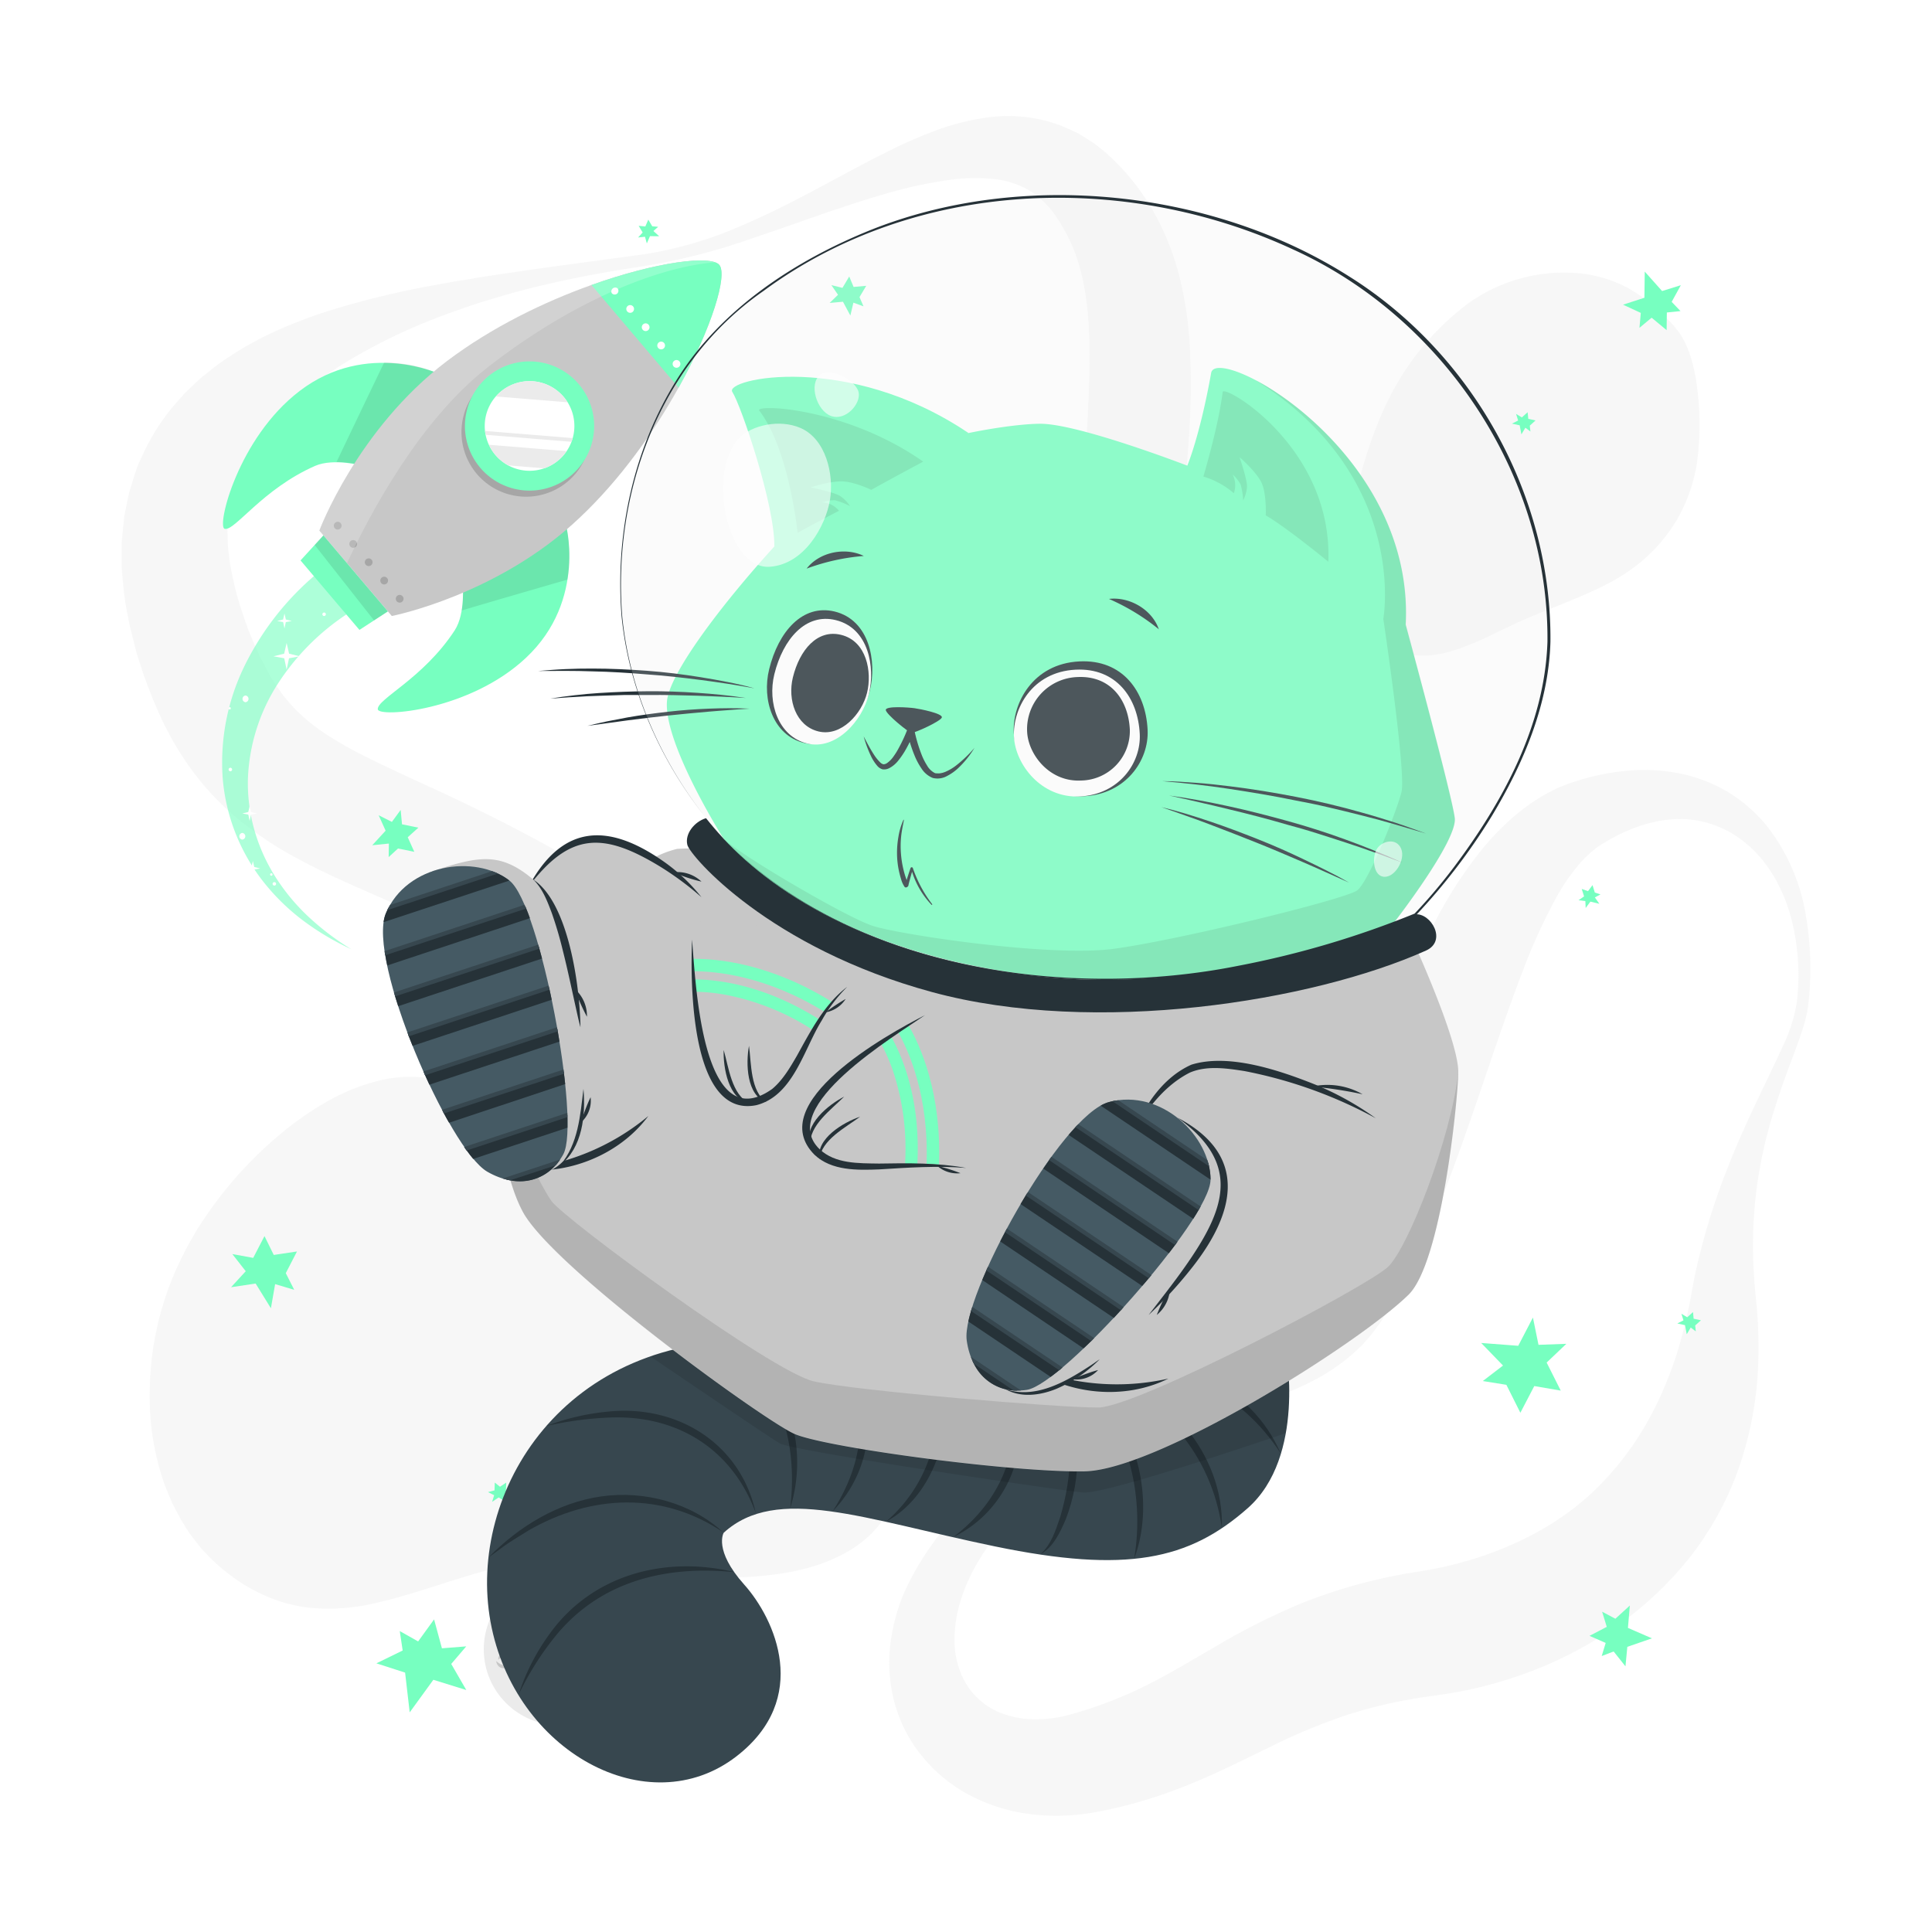 <svg class="animated" id="freepik_stories-cat-astronaut" xmlns="http://www.w3.org/2000/svg" viewBox="0 0 500 500" version="1.1" xmlns:xlink="http://www.w3.org/1999/xlink" xmlns:svgjs="http://svgjs.com/svgjs"><style>svg#freepik_stories-cat-astronaut:not(.animated) .animable {opacity: 0;}svg#freepik_stories-cat-astronaut.animated #freepik--background-complete--inject-19 {animation: 1s 1 forwards cubic-bezier(.36,-0.01,.5,1.38) fadeIn;animation-delay: 0s;}svg#freepik_stories-cat-astronaut.animated #freepik--Stars--inject-19 {animation: 1s 1 forwards cubic-bezier(.36,-0.01,.5,1.38) slideLeft;animation-delay: 0s;}svg#freepik_stories-cat-astronaut.animated #freepik--Rocket--inject-19 {animation: 1s 1 forwards cubic-bezier(.36,-0.01,.5,1.38) slideDown,1.5s Infinite  linear spin;animation-delay: 0s,1s;}svg#freepik_stories-cat-astronaut.animated #freepik--Cat--inject-19 {animation: 2.3s 1 forwards cubic-bezier(.36,-0.01,.5,1.38) slideUp;animation-delay: 0s;}            @keyframes fadeIn {                0% {                    opacity: 0;                }                100% {                    opacity: 1;                }            }                    @keyframes slideLeft {                0% {                    opacity: 0;                    transform: translateX(-30px);                }                100% {                    opacity: 1;                    transform: translateX(0);                }            }                    @keyframes slideDown {                0% {                    opacity: 0;                    transform: translateY(-30px);                }                100% {                    opacity: 1;                    transform: translateY(0);                }            }                 @keyframes spin {             from {                 transform: rotate(0);               }               to {                 transform: rotate(360deg);               }         }                 @keyframes slideUp {                0% {                    opacity: 0;                    transform: translateY(30px);                }                100% {                    opacity: 1;                    transform: inherit;                }            }        </style><g id="freepik--background-complete--inject-19" class="animable" style="transform-origin: 250.016px 249.976px;"><g id="el4k2i3zf46p3"><g style="opacity: 0.4; transform-origin: 250.016px 249.976px;" class="animable"><path d="M465,259.53a58.69,58.69,0,0,0-1.64-22.65c-2.07-7.23-5.91-14-11.37-18.5a30.17,30.17,0,0,0-4.27-3A26.54,26.54,0,0,0,433.32,212c-6.57.36-12.9,2.84-18.65,6.42-.35.22-.75.46-1.05.67l-.83.62c-.54.45-1.08.87-1.6,1.36a28.7,28.7,0,0,0-3,3.18,51.87,51.87,0,0,0-5.34,7.87,145.7,145.7,0,0,0-8.72,19.08c-5.23,13.58-9.83,28.06-15,42.71q-1.92,5.5-4,11c-1.37,3.7-2.85,7.4-4.39,11.12a163.29,163.29,0,0,1-11.06,22.44c-1.16,1.89-2.4,3.79-3.84,5.69-.72,1-1.51,1.92-2.34,2.86s-1.7,1.79-2.59,2.62a50,50,0,0,1-11.5,7.9c-7.92,4.06-15.82,6.24-23.44,8.5s-15.08,4.27-22.23,6.94a100.34,100.34,0,0,0-20.18,10,65.45,65.45,0,0,0-16.09,14.78C253,403.56,249.53,410,248,416.47a32.69,32.69,0,0,0-.93,9.45,21.93,21.93,0,0,0,2.08,8.21,18.34,18.34,0,0,0,11.1,9.62,24.81,24.81,0,0,0,7.62,1.21,34.09,34.09,0,0,0,8.21-1c.69-.17,1.39-.37,2.08-.58l2.48-.74q2.47-.78,4.88-1.66c3.22-1.2,6.38-2.52,9.51-4,6.27-3,12.53-6.79,19.48-10.82a175.7,175.7,0,0,1,22.76-11.41,137.13,137.13,0,0,1,25.27-7.25c1.07-.23,2.13-.37,3.2-.55l2.86-.46c1.58-.27,3.18-.58,4.79-.93,3.2-.71,6.39-1.58,9.5-2.6,12.49-4.11,23.74-10.62,32.3-19.81a76.88,76.88,0,0,0,11.34-15.52,79.75,79.75,0,0,0,4.41-9.1,98.93,98.93,0,0,0,3.54-9.9c1-3.42,1.91-6.94,2.64-10.55.35-1.69.72-3.91,1.1-5.91s.84-4.07,1.32-6.08a177,177,0,0,1,7.38-23.37c2.91-7.53,6.3-14.75,9.7-21.84,1.7-3.55,3.4-7.07,5-10.6A42,42,0,0,0,465,259.53Zm3,.32a31.4,31.4,0,0,1-1.34,6c-.58,1.93-1.27,3.79-1.94,5.64-1.36,3.71-2.77,7.34-4,11s-2.41,7.38-3.38,11.1-1.71,7.5-2.33,11.26a114.77,114.77,0,0,0-1.22,22.62c.07,1.87.21,3.74.35,5.59s.38,3.58.55,5.79a117.2,117.2,0,0,1,.38,12.75,92.87,92.87,0,0,1-4.32,26.08A81,81,0,0,1,438,402.16a89.87,89.87,0,0,1-20.26,19.12A102.07,102.07,0,0,1,393.3,433.6a109.21,109.21,0,0,1-13,3.66c-2.22.49-4.45.89-6.73,1.22l-5.51.81A122.71,122.71,0,0,0,348.08,444a157,157,0,0,0-19.7,8.26c-6.83,3.3-14.25,7.1-22.34,10.25a123.93,123.93,0,0,1-12.42,4.16c-2.12.58-4.24,1.09-6.37,1.57l-3.21.65c-1.21.22-2.43.42-3.66.57a53.27,53.27,0,0,1-15.12-.16,45.32,45.32,0,0,1-14.85-5,39.74,39.74,0,0,1-12.19-10.31,37.07,37.07,0,0,1-6.92-14.13,39.88,39.88,0,0,1-.8-14.89,48.05,48.05,0,0,1,3.78-13.41A74.59,74.59,0,0,1,249,390.48a93.18,93.18,0,0,1,9.3-8.39,106.82,106.82,0,0,1,10.21-7c14.07-8.5,29.49-13.37,43.64-19.52,7.05-3,13.84-6.48,19.17-10.73a33.42,33.42,0,0,0,6.55-6.93c.41-.61.8-1.24,1.16-1.87s.67-1.25,1-1.94c.67-1.38,1.3-2.9,1.9-4.5,1.21-3.19,2.26-6.67,3.24-10.22s1.92-7.19,2.88-10.88l2.82-11.16c.95-3.75,1.92-7.53,3-11.31,4.18-15.12,9-30.47,16.5-45.45a110.34,110.34,0,0,1,14-21.78c1.49-1.71,3-3.39,4.72-5a52.89,52.89,0,0,1,5.39-4.64,46.53,46.53,0,0,1,6.22-4,33.61,33.61,0,0,1,3.42-1.64l1.78-.7c.58-.21,1.08-.36,1.62-.54a62.41,62.41,0,0,1,13.22-2.78,47.8,47.8,0,0,1,13.66.61,39.3,39.3,0,0,1,12.7,4.82,36.37,36.37,0,0,1,5.39,3.91,38.63,38.63,0,0,1,4.57,4.66A50.66,50.66,0,0,1,467.2,236,81.6,81.6,0,0,1,468,259.85Z" style="fill: rgb(235, 235, 235); transform-origin: 349.331px 334.594px;" id="elyc9if204899" class="animable"></path><path d="M166.66,65.81a101.46,101.46,0,0,0,25.67-7.6c8.26-3.52,16.21-7.77,24.22-12.09,4-2.13,8-4.34,12.22-6.41a123.29,123.29,0,0,1,13-5.79,61.91,61.91,0,0,1,14.87-3.65,38.72,38.72,0,0,1,17.28,2c1.46.52,2.87,1.22,4.31,1.87s2.72,1.57,4.06,2.41,2.5,1.85,3.71,2.83,2.24,2.08,3.34,3.14a60.21,60.21,0,0,1,10.2,14.11,69.76,69.76,0,0,1,5.94,16,98.18,98.18,0,0,1,2.38,15.9,203.82,203.82,0,0,1-.54,29.44l-1.11,13.66c-.18,2.23-.3,4.43-.45,6.62l-.19,3.26-.13,3.22a123.37,123.37,0,0,0,.19,12.51,68.87,68.87,0,0,0,1.71,11.73,71.64,71.64,0,0,0,4.14,11.75c1.76,4,3.78,8,5.95,12.06,4.36,8.09,9.31,16.17,14.13,24.51l3.58,6.32c1.16,2.15,2.3,4.3,3.4,6.52a96.35,96.35,0,0,1,5.8,13.85A49.19,49.19,0,0,1,347,259.33a35.27,35.27,0,0,1-3.62,15.38,40.18,40.18,0,0,1-4.08,6.52l-2.39,2.91c-.82.92-1.67,1.75-2.5,2.63a78.78,78.78,0,0,1-11.13,9.29A75.23,75.23,0,0,1,310.4,303c-1.14.44-2.25,1-3.41,1.35l-3.48,1.18c-2.35.67-4.71,1.34-7.12,1.83A99.19,99.19,0,0,1,267.06,309a125.82,125.82,0,0,1-14.59-2.05c-4.84-.9-9.59-2.16-14.31-3.53-2.33-.74-4.7-1.42-7-2.25l-3.48-1.21-3.43-1.3q-6.87-2.67-13.49-5.83c-2.21-1.06-4.39-2.16-6.58-3.25s-4.32-2.3-6.45-3.49-4.26-2.39-6.34-3.66-4.18-2.52-6.22-3.85l-11.75-7.61c-1.91-1.23-3.85-2.4-5.77-3.61l-2.89-1.79-2.91-1.73A439.22,439.22,0,0,0,114,239.07c-8.26-3.67-16.6-7.18-25.42-11.17-4.4-2-8.92-4.19-13.59-6.8a91.12,91.12,0,0,1-14-9.65A71.11,71.11,0,0,1,48.72,198a81.82,81.82,0,0,1-8.36-15.2c-1.16-2.55-2-5.07-3-7.61-.45-1.26-.82-2.51-1.23-3.76S35.34,169,35,167.61l-1-4-.51-2-.39-2.06a72.78,72.78,0,0,1-1.23-8.32c-.13-1.41-.27-2.82-.36-4.23l0-4.33,0-2.16c0-.72.12-1.45.18-2.18l.43-4.34c.22-1.44.56-2.89.84-4.32l.46-2.14c.18-.71.42-1.41.63-2.11.44-1.4.87-2.79,1.34-4.17s1.15-2.67,1.75-4a55.42,55.42,0,0,1,9.36-14l1.36-1.53c.48-.48,1-.93,1.45-1.4,1-.92,1.94-1.86,2.94-2.73,2.07-1.61,4.07-3.33,6.23-4.7a88.55,88.55,0,0,1,13.11-7.31,127.28,127.28,0,0,1,13.52-5.14,224.45,224.45,0,0,1,27.27-6.63c2.28-.4,4.54-.87,6.82-1.2s4.52-.81,6.8-1.13,4.54-.69,6.8-1l6.79-1Zm.5,3c-9,1.3-17.89,2.93-26.68,5l-3.29.79-3.27.87c-2.18.56-4.34,1.22-6.49,1.87-4.32,1.26-8.56,2.74-12.75,4.3A146.65,146.65,0,0,0,90.78,93a108.41,108.41,0,0,0-10.62,7.18,75.94,75.94,0,0,0-9,8.29c-1.42,1.41-2.54,3-3.78,4.48l-1.61,2.34c-.26.38-.54.76-.79,1.15l-.68,1.21a38.5,38.5,0,0,0-4.1,9.76c-.19.84-.38,1.67-.61,2.48l-.38,2.54c-.06.42-.15.83-.18,1.26l-.06,1.3c0,.86-.11,1.7-.11,2.57l.09,2.63c0,.44,0,.86.05,1.31l.16,1.35.29,2.67.54,2.73A78,78,0,0,0,63,159.38c.27.92.66,1.9,1,2.87s.74,1.95,1.14,2.89c.82,1.83,1.58,3.73,2.47,5.42a54.58,54.58,0,0,0,5.63,9.31A42.14,42.14,0,0,0,80.24,187c5.22,4.24,12.4,8,20.49,11.77,4,1.91,8.19,3.82,12.46,5.79s8.53,4,12.82,6.15A409.24,409.24,0,0,1,175.91,240l3,2,3,2.08c2,1.4,3.94,2.76,5.88,4.19l11.31,8.35c3.61,2.64,7.26,5.2,10.93,7.73l5.57,3.68c1.87,1.19,3.73,2.39,5.62,3.56,3.79,2.27,7.58,4.57,11.47,6.63l2.9,1.58,2.93,1.49c1.95,1,3.94,1.91,5.92,2.86a133.9,133.9,0,0,0,24.48,8.6,90.51,90.51,0,0,0,12.61,2.05,66.52,66.52,0,0,0,12.62,0,56.85,56.85,0,0,0,23.75-7.39,57.63,57.63,0,0,0,10.08-7.57c.75-.74,1.56-1.46,2.27-2.21l2-2.29a31.11,31.11,0,0,0,3.22-5A23.74,23.74,0,0,0,338.09,259a35.3,35.3,0,0,0-2.58-12.13,76.55,76.55,0,0,0-6-11.79c-2.38-3.82-5-7.57-7.8-11.26-5.56-7.39-11.64-14.6-17.59-22.28-3-3.87-5.9-7.87-8.66-12.15a92.73,92.73,0,0,1-7.58-13.93c-4.39-10.42-6.09-20.95-6.82-31.09-1.32-20.22,1.26-38.83.89-55.51-.18-8.32-1.09-16-3.51-22.8a43.65,43.65,0,0,0-4.89-9.69,22.85,22.85,0,0,0-6.63-6.75,22.61,22.61,0,0,0-9.57-3.27,47.48,47.48,0,0,0-12,.26,115.67,115.67,0,0,0-12.8,2.59c-4.29,1.17-8.61,2.46-12.89,3.9-8.6,2.8-17.14,6-25.82,8.86A160.69,160.69,0,0,1,167.16,68.78Z" style="fill: rgb(235, 235, 235); transform-origin: 189.255px 169.728px;" id="eljnp5xs753fd" class="animable"></path><path d="M208.2,406a64,64,0,0,1-8.81,1.6c-1.42.19-2.79.29-4.18.41s-2.74.16-4.08.18c-2.7.11-5.32,0-7.94-.05-10.41-.41-20.36-2-30.17-3.52l-3.48-.53-1.54-.22-1.57-.12c-1.06-.11-2.16-.07-3.24-.1s-2.21.09-3.34.18-2.25.2-3.4.38-2.28.35-3.44.58c-2.29.46-4.63,1-6.94,1.61-9.34,2.46-18.57,6.11-28.87,8.47a52.69,52.69,0,0,1-16.63,1.26,38.62,38.62,0,0,1-8.82-1.94,40,40,0,0,1-4.23-1.75c-.69-.34-1.4-.67-2.06-1l-2-1.15a52.13,52.13,0,0,1-7.21-5.37c-1.15-1-2.23-2.19-3.34-3.31s-2-2.41-3-3.65-1.73-2.54-2.58-3.86c-.43-.65-.77-1.32-1.12-2l-1.07-2-.52-1-.43-1-.86-2.07a38.74,38.74,0,0,1-1.51-4.18,68.26,68.26,0,0,1-3-16.93,82.76,82.76,0,0,1,.91-16.62A81.33,81.33,0,0,1,44,332.36c.5-1.26,1-2.52,1.55-3.77s1.17-2.46,1.76-3.68,1.22-2.42,1.9-3.59,1.31-2.36,2.06-3.51a103.5,103.5,0,0,1,21-24.07A82.86,82.86,0,0,1,85,284.87a52.47,52.47,0,0,1,14.24-5.47,34.19,34.19,0,0,1,15.48.36,58.23,58.23,0,0,1,14.5,6.16,154,154,0,0,1,25.22,18.86c3.87,3.49,7.5,7.12,11,10.84a7.84,7.84,0,0,0,1.08,1l.9.79c.7.47,1.23,1,2,1.45l1,.7c.36.22.73.42,1.07.66.66.47,1.5.85,2.2,1.3a92.5,92.5,0,0,0,10.65,5l6.37,2.51,3.41,1.33,3.56,1.48c2.41,1,4.95,2.19,7.53,3.46a74.57,74.57,0,0,1,8,4.77,50.15,50.15,0,0,1,8,6.82,42.21,42.21,0,0,1,6.66,9.25l.69,1.28.59,1.31c.38.88.78,1.76,1.12,2.66a43.38,43.38,0,0,1,1.57,5.36l.56,2.67.34,2.6a47.21,47.21,0,0,1,.33,5.09c0,.45,0,.79,0,1.3,0,.69,0,1.36-.08,2a24.38,24.38,0,0,1-.61,4.18c-.08.34-.16.69-.25,1l-.34,1.07c-.23.7-.49,1.39-.75,2.09a29.72,29.72,0,0,1-2.06,3.87c-.4.59-.81,1.16-1.23,1.72-.21.29-.43.58-.64.83l-.67.74c-.44.48-.9,1-1.36,1.42s-.91.81-1.38,1.21-.94.77-1.41,1.12l-1.36.94c-.46.29-.94.62-1.38.87l-1.33.73A45.08,45.08,0,0,1,208.2,406Z" style="fill: rgb(235, 235, 235); transform-origin: 135.901px 347.498px;" id="elvtulg02d4cn" class="animable"></path><path d="M350.05,149.26a48.65,48.65,0,0,1-.69-9.77c.09-6.26,1.5-12,3.05-17.57a112.12,112.12,0,0,1,5.85-16.27,72.08,72.08,0,0,1,9.06-14.82,68,68,0,0,1,13-12.56A42.69,42.69,0,0,1,398.64,71a41.37,41.37,0,0,1,10.55-.22A33.83,33.83,0,0,1,419,73.41a34.31,34.31,0,0,1,7.71,4.78,68.44,68.44,0,0,1,6,5.6,22.92,22.92,0,0,1,2.6,3.43,26.19,26.19,0,0,1,1.84,3.94,43.62,43.62,0,0,1,2,8.68,74.22,74.22,0,0,1,.21,18.49A41.86,41.86,0,0,1,433.69,135a42.29,42.29,0,0,1-11.48,12.31c-4.58,3.34-10,5.73-15.23,7.91s-10.52,4.12-15.44,6.44-9.67,4.9-15.66,6.77a27.74,27.74,0,0,1-4.91,1.06,19.86,19.86,0,0,1-5.84-.09,15.29,15.29,0,0,1-7-3.42c-.48-.44-1-.92-1.42-1.39s-.83-1-1.23-1.47a24.44,24.44,0,0,1-1.86-2.95,30,30,0,0,1-1.35-2.91c-.34-.9-.72-1.89-1-2.76l-.39-1.37-.33-1.32C350.35,151,350.21,150.13,350.05,149.26Z" style="fill: rgb(235, 235, 235); transform-origin: 394.588px 120.103px;" id="el2uo6rynxa5s" class="animable"></path></g></g><circle cx="144.87" cy="426.84" r="19.67" style="fill: rgb(235, 235, 235); transform-origin: 144.87px 426.84px;" id="el20wik47fi0s" class="animable"></circle><path d="M152,415.17a4.43,4.43,0,0,1-.73,2.67,5.36,5.36,0,0,1-2.14,1.89,3.92,3.92,0,0,1-2.89.25,4.09,4.09,0,0,1-2.2-1.7,5.85,5.85,0,0,0,2.36,1.05,3.78,3.78,0,0,0,1.21,0,4,4,0,0,0,1.15-.37c.18-.09.37-.19.55-.3a5.88,5.88,0,0,0,.51-.36,5.22,5.22,0,0,0,.91-.85A6.85,6.85,0,0,0,152,415.17Z" style="fill: rgb(199, 199, 199); transform-origin: 148.023px 417.658px;" id="elqldnk4nomx" class="animable"></path><path d="M145,416.3a2.81,2.81,0,0,1,.4-1.88,3.58,3.58,0,0,1,1.49-1.34,2.61,2.61,0,0,1,2.05-.15,2.58,2.58,0,0,1,1.47,1.25,4.45,4.45,0,0,0-1.63-.6,2.65,2.65,0,0,0-1.52.27A4.58,4.58,0,0,0,145,416.3Z" style="fill: rgb(199, 199, 199); transform-origin: 147.691px 414.544px;" id="el3lsb8uugdf7" class="animable"></path><path d="M144.87,436.09a2.67,2.67,0,0,1,0,1.87,3.34,3.34,0,0,1-1.14,1.6,2.61,2.61,0,0,1-1.94.52,2.67,2.67,0,0,1-1.65-.91,4.88,4.88,0,0,0,1.68.24,2.54,2.54,0,0,0,1.39-.54,3.9,3.9,0,0,0,1-1.17A5,5,0,0,0,144.87,436.09Z" style="fill: rgb(199, 199, 199); transform-origin: 142.59px 438.097px;" id="el69m138d9zyw" class="animable"></path><path d="M140.79,438.32a1.72,1.72,0,0,1-.13-1.32,2.24,2.24,0,0,1,.79-1.15,1.79,1.79,0,0,1,1.41-.35,1.71,1.71,0,0,1,1.12.72,3.84,3.84,0,0,0-1.15-.05,2,2,0,0,0-.86.36A3.43,3.43,0,0,0,140.79,438.32Z" style="fill: rgb(199, 199, 199); transform-origin: 142.282px 436.896px;" id="elq27bpi06lc" class="animable"></path><path d="M137.78,418.39a1.8,1.8,0,0,1,.56,1.26,1.93,1.93,0,0,1-.56,1.39,1.7,1.7,0,0,1-1.44.5,2.1,2.1,0,0,1-1.23-.59,6.52,6.52,0,0,0,1.22-.09,1.46,1.46,0,0,0,.84-.42,2,2,0,0,0,.5-.86A3.68,3.68,0,0,0,137.78,418.39Z" style="fill: rgb(199, 199, 199); transform-origin: 136.725px 419.972px;" id="elxvb0dfd0qsi" class="animable"></path><path d="M135.34,420.3a1.11,1.11,0,0,1-.49-.87,1.38,1.38,0,0,1,.39-1,1.22,1.22,0,0,1,1.08-.35,1.3,1.3,0,0,1,.84.51,6,6,0,0,0-.83.17,1,1,0,0,0-.48.27,1.67,1.67,0,0,0-.33.5A3,3,0,0,0,135.34,420.3Z" style="fill: rgb(199, 199, 199); transform-origin: 136.005px 419.181px;" id="elmgu59nco2s" class="animable"></path><path d="M151.45,439.13a1.75,1.75,0,0,1-1.09.85,1.93,1.93,0,0,1-1.48-.2,1.69,1.69,0,0,1-.83-1.28,2,2,0,0,1,.27-1.34,6.07,6.07,0,0,0,.38,1.16,1.47,1.47,0,0,0,.61.72,2,2,0,0,0,.95.27A3.83,3.83,0,0,0,151.45,439.13Z" style="fill: rgb(199, 199, 199); transform-origin: 149.739px 438.603px;" id="elyuvs0mc9yed" class="animable"></path><path d="M149,437.23a1.14,1.14,0,0,1,.73-.69,1.35,1.35,0,0,1,1.09.13,1.23,1.23,0,0,1,.6,1,1.26,1.26,0,0,1-.29.94,6.37,6.37,0,0,0-.36-.77,1,1,0,0,0-.39-.39,1.33,1.33,0,0,0-.56-.2A2.89,2.89,0,0,0,149,437.23Z" style="fill: rgb(199, 199, 199); transform-origin: 150.213px 437.545px;" id="elbgsxg9ix6rp" class="animable"></path><path d="M158.19,425.28a1.77,1.77,0,0,1-.42,1.32,1.91,1.91,0,0,1-1.34.67,1.75,1.75,0,0,1-1.41-.59,2,2,0,0,1-.53-1.26,6.06,6.06,0,0,0,1,.75,1.52,1.52,0,0,0,.91.24,1.94,1.94,0,0,0,.94-.31A3.33,3.33,0,0,0,158.19,425.28Z" style="fill: rgb(199, 199, 199); transform-origin: 156.344px 426.276px;" id="elptu5dtbd2e" class="animable"></path><path d="M155.1,425.09a1.08,1.08,0,0,1,.21-1,1.35,1.35,0,0,1,1-.52,1.23,1.23,0,0,1,1,.46,1.26,1.26,0,0,1,.29.94,8,8,0,0,0-.73-.43,1.16,1.16,0,0,0-.54-.11,1.66,1.66,0,0,0-.58.15A3.26,3.26,0,0,0,155.1,425.09Z" style="fill: rgb(199, 199, 199); transform-origin: 156.331px 424.33px;" id="el9n7bueenrsb" class="animable"></path><path d="M132.13,429.74a1.78,1.78,0,0,1-.42,1.32,2,2,0,0,1-1.34.67,1.72,1.72,0,0,1-1.4-.59,2.1,2.1,0,0,1-.54-1.27,6.54,6.54,0,0,0,1,.75,1.57,1.57,0,0,0,.92.25,2,2,0,0,0,.94-.31A3.87,3.87,0,0,0,132.13,429.74Z" style="fill: rgb(199, 199, 199); transform-origin: 130.284px 430.736px;" id="el2liyab0gx17" class="animable"></path><path d="M129,429.55a1.13,1.13,0,0,1,.21-1,1.36,1.36,0,0,1,1-.51,1.22,1.22,0,0,1,1,.45,1.29,1.29,0,0,1,.29.95,5.05,5.05,0,0,0-.73-.43.94.94,0,0,0-.54-.11,1.38,1.38,0,0,0-.57.15A2.74,2.74,0,0,0,129,429.55Z" style="fill: rgb(199, 199, 199); transform-origin: 130.234px 428.794px;" id="elhyxj2ivcykw" class="animable"></path></g><g id="freepik--Stars--inject-19" class="animable" style="transform-origin: 250px 250px;"><polygon points="425.57 77.06 425.66 70.29 430.15 75.32 435 73.81 432.63 78.12 434.91 80.51 431.38 80.87 431.32 85.44 427.44 82.22 424.29 84.84 424.64 80.98 420.04 78.85 425.57 77.06" style="fill: rgb(119, 255, 192); transform-origin: 427.52px 77.865px;" id="el1c4hf8lncbc" class="animable"></polygon><polygon points="421.31 421.3 427.52 424 421.15 426.2 420.67 431.25 417.61 427.4 414.52 428.58 415.55 425.19 411.36 423.36 415.83 421.03 414.63 417.11 418.06 418.93 421.8 415.51 421.31 421.3" style="fill: rgb(119, 255, 192); transform-origin: 419.44px 423.38px;" id="elu2r4ticm3q" class="animable"></polygon><polygon points="112.15 434.73 106.03 443.16 104.84 432.87 97.41 430.47 104.21 427.15 103.46 422.12 108.21 424.8 112.34 419.1 114.37 426.58 120.66 426.08 116.78 430.63 120.68 437.38 112.15 434.73" style="fill: rgb(119, 255, 192); transform-origin: 109.045px 431.13px;" id="elmonitmzcr0f" class="animable"></polygon><polygon points="389.85 358.39 393.47 365.62 397.07 358.71 403.92 359.89 400.27 352.63 405.37 347.78 398.16 348.04 396.72 340.98 392.92 348.29 383.33 347.56 388.98 353.4 383.75 357.41 389.85 358.39" style="fill: rgb(119, 255, 192); transform-origin: 394.35px 353.3px;" id="elukp9v2t4sxh" class="animable"></polygon><polygon points="222.44 76.89 224.18 73.97 220.91 74.26 219.78 71.56 218.03 74.5 215.16 73.79 216.88 76.29 214.71 78.4 218.16 78.09 220.07 81.66 220.86 78.33 223.47 79.28 222.44 76.89" style="fill: rgb(119, 255, 192); transform-origin: 219.445px 76.61px;" id="elff6l563fsub" class="animable"></polygon><polygon points="412.74 230.99 412.14 229.07 410.98 230.63 409.35 230.06 409.96 231.99 408.52 232.98 410.29 233.2 410.37 234.99 411.59 233.34 413.91 233.9 412.75 232.25 414.2 231.47 412.74 230.99" style="fill: rgb(119, 255, 192); transform-origin: 411.36px 232.03px;" id="elpmsjoabhjpd" class="animable"></polygon><polygon points="438.71 343.03 440.2 341.69 438.31 341.28 438.15 339.56 436.65 340.91 435.15 340 435.68 341.71 434.09 342.51 436.08 342.95 436.53 345.3 437.56 343.56 438.87 344.56 438.71 343.03" style="fill: rgb(119, 255, 192); transform-origin: 437.145px 342.43px;" id="ellxhr2ooaio" class="animable"></polygon><polygon points="395.91 110.15 397.4 108.81 395.52 108.4 395.35 106.68 393.85 108.03 392.36 107.12 392.89 108.83 391.29 109.64 393.29 110.07 393.74 112.42 394.77 110.69 396.07 111.68 395.91 110.15" style="fill: rgb(119, 255, 192); transform-origin: 394.345px 109.55px;" id="el7sq86417pi3" class="animable"></polygon><polygon points="130.94 385.7 131.01 383.69 129.4 384.77 128.05 383.69 127.98 385.71 126.29 386.15 127.89 386.96 127.36 388.67 129.06 387.53 131.06 388.84 130.53 386.89 132.15 386.65 130.94 385.7" style="fill: rgb(119, 255, 192); transform-origin: 129.22px 386.265px;" id="elwyrzsvcbt7r" class="animable"></polygon><polygon points="168.8 58.56 167.78 56.84 167.01 58.61 165.29 58.44 166.32 60.17 165.14 61.46 166.92 61.27 167.4 63 168.21 61.12 170.6 61.14 169.1 59.79 170.33 58.7 168.8 58.56" style="fill: rgb(119, 255, 192); transform-origin: 167.87px 59.92px;" id="elr3vlowfd1me" class="animable"></polygon><polygon points="73.96 329.49 76.86 323.88 70.85 324.78 68.45 319.9 65.53 325.54 60.13 324.55 63.6 328.99 59.8 333.13 66.16 332.18 70.11 338.58 71.2 332.33 76.14 333.8 73.96 329.49" style="fill: rgb(119, 255, 192); transform-origin: 68.33px 329.24px;" id="el5hhja700yep" class="animable"></polygon><polygon points="103.01 219.59 107.22 220.45 105.52 216.68 108.27 214.2 104.04 213.33 103.69 209.61 101.42 212.71 98 210.99 99.8 214.98 96.34 218.75 100.64 218.31 100.59 221.81 103.01 219.59" style="fill: rgb(119, 255, 192); transform-origin: 102.305px 215.71px;" id="ell4xhync9vua" class="animable"></polygon></g><g id="freepik--Rocket--inject-19" class="animable animator-active" style="transform-origin: 122.117px 156.521px;"><path d="M114.47,97.18c-.33-.39-19.53-9.3-36.92,4-16,12.2-21.53,35.13-19.41,35.68,2.6.67,9.72-10.27,23.39-16.28,4.85-2.13,12.56,0,12.56,0Z" style="fill: rgb(119, 255, 192); transform-origin: 86.088px 115.394px;" id="el25hrf7ujx7p" class="animable"></path><g id="elamy1xe1rbbu"><path d="M94.1,120.55a30.28,30.28,0,0,0-7-1c3-6.31,8.64-18.08,12.3-25.7a35.29,35.29,0,0,1,15.09,3.28Z" style="opacity: 0.1; transform-origin: 100.795px 107.2px;" class="animable"></path></g><path d="M146.1,134.49c.33.39,6,20.79-10,35.77C121.49,184,98,185.76,97.77,183.57c-.24-2.67,11.72-7.91,19.89-20.41,2.9-4.43,2.06-12.39,2.06-12.39Z" style="fill: rgb(119, 255, 192); transform-origin: 122.554px 159.423px;" id="elb2tnkvm9i0i" class="animable"></path><g id="el0yvez6bptq5c"><path d="M146.85,150c-8.18,2.38-20.73,6-27.37,8a30.47,30.47,0,0,0,.24-7.21l26.38-16.28A35.11,35.11,0,0,1,146.85,150Z" style="opacity: 0.1; transform-origin: 133.431px 146.255px;" class="animable"></path></g><path d="M101.4,159.42,82.65,137.31s9.78-26.22,33-43.84c11.61-8.78,25.22-15.36,37.41-19.71,16.82-6,30.9-7.78,33.08-5.21s-1.85,16.17-10.54,31.79C169.33,111.65,160.61,124,150,134,128.87,154.07,101.4,159.42,101.4,159.42Z" style="fill: rgb(199, 199, 199); transform-origin: 134.686px 113.414px;" id="elinwzx3l72yf" class="animable"></path><path d="M147,124.55A16.72,16.72,0,1,1,148.89,101,16.73,16.73,0,0,1,147,124.55Z" style="fill: rgb(166, 166, 166); transform-origin: 136.148px 111.828px;" id="elbp2onrrsz4g" class="animable"></path><path d="M147.86,123a16.72,16.72,0,1,1,1.94-23.56A16.71,16.71,0,0,1,147.86,123Z" style="fill: rgb(119, 255, 192); transform-origin: 137.046px 110.25px;" id="elgk9kpem6nc4" class="animable"></path><path d="M144.56,119.08a11.6,11.6,0,1,1,1.33-16.35A11.6,11.6,0,0,1,144.56,119.08Z" style="fill: rgb(255, 255, 255); transform-origin: 137.049px 110.24px;" id="ela53xdklot8l" class="animable"></path><path d="M144.56,119.08a11.43,11.43,0,0,1-3.71,2.12l-9.32-.76a11.64,11.64,0,0,1-3.32-2.69,11.83,11.83,0,0,1-1.68-2.65l20.12,1.65A11.76,11.76,0,0,1,144.56,119.08Z" style="fill: rgb(235, 235, 235); transform-origin: 136.59px 118.15px;" id="el928jroav1o5" class="animable"></path><path d="M146.9,104.11l-18.57-1.51a11.43,11.43,0,0,1,1.21-1.2,11.6,11.6,0,0,1,16.35,1.33A13.15,13.15,0,0,1,146.9,104.11Z" style="fill: rgb(235, 235, 235); transform-origin: 137.615px 101.375px;" id="el1hvrrhwg0sx" class="animable"></path><path d="M147.9,114.34l-22.21-1.81a7.12,7.12,0,0,1-.16-1l22.69,1.85C148.13,113.68,148,114,147.9,114.34Z" style="fill: rgb(235, 235, 235); transform-origin: 136.875px 112.935px;" id="el8edco7v9e2j" class="animable"></path><path d="M175.62,100.34,153.08,73.76c16.82-6,30.9-7.78,33.08-5.21S184.31,84.72,175.62,100.34Z" style="fill: rgb(119, 255, 192); transform-origin: 169.911px 83.874px;" id="elb3nvar6pccr" class="animable"></path><path d="M159.71,76a1,1,0,0,1-1.38-.12,1,1,0,0,1,1.49-1.26A1,1,0,0,1,159.71,76Z" style="fill: rgb(255, 255, 255); transform-origin: 159.131px 75.319px;" id="ely9m2kuze6fl" class="animable"></path><path d="M163.72,80.73a1,1,0,0,1-1.38-.11,1,1,0,1,1,1.38.11Z" style="fill: rgb(255, 255, 255); transform-origin: 163.087px 79.956px;" id="el15n94uzxr84" class="animable"></path><path d="M167.73,85.46a1,1,0,0,1-1.38-.11,1,1,0,1,1,1.38.11Z" style="fill: rgb(255, 255, 255); transform-origin: 167.097px 84.686px;" id="elp5lde0m4p3q" class="animable"></path><path d="M171.74,90.19a1,1,0,0,1-1.38-.11,1,1,0,1,1,1.38.11Z" style="fill: rgb(255, 255, 255); transform-origin: 171.107px 89.416px;" id="elkusvi6n5fu" class="animable"></path><path d="M175.75,94.92a1,1,0,1,1,.11-1.37A1,1,0,0,1,175.75,94.92Z" style="fill: rgb(255, 255, 255); transform-origin: 175.081px 94.177px;" id="el5p785pt6uvj" class="animable"></path><path d="M88.06,136.79a1,1,0,1,1,.11-1.38A1,1,0,0,1,88.06,136.79Z" style="fill: rgb(166, 166, 166); transform-origin: 87.396px 136.043px;" id="elti048u6c5nr" class="animable"></path><path d="M92.07,141.52a1,1,0,1,1,.11-1.38A1,1,0,0,1,92.07,141.52Z" style="fill: rgb(166, 166, 166); transform-origin: 91.406px 140.773px;" id="elo0dijpsmv7" class="animable"></path><path d="M96.08,146.25a1,1,0,1,1,.11-1.38A1,1,0,0,1,96.08,146.25Z" style="fill: rgb(166, 166, 166); transform-origin: 95.416px 145.503px;" id="elmm5g1fddad" class="animable"></path><path d="M100.09,151a1,1,0,1,1,.11-1.38A1,1,0,0,1,100.09,151Z" style="fill: rgb(166, 166, 166); transform-origin: 99.426px 150.253px;" id="el7jxxct5ashj" class="animable"></path><path d="M104.1,155.71a1,1,0,1,1,.11-1.38A1,1,0,0,1,104.1,155.71Z" style="fill: rgb(166, 166, 166); transform-origin: 103.436px 154.963px;" id="el1rpe8ng227n" class="animable"></path><g id="el8ymfsjg9m35"><path d="M185.1,67.89c-13,.93-35.45,8.8-59.12,27.35C108.5,109,95.75,132.93,89.8,145.74l-7.15-8.43s9.77-26.23,33-43.84c11.6-8.79,25.22-15.36,37.41-19.71C168.16,68.35,181,66.39,185.1,67.89Z" style="fill: rgb(255, 255, 255); opacity: 0.2; transform-origin: 133.875px 106.571px;" class="animable"></path></g><polygon points="93.02 163.02 77.78 145.04 83.7 138.56 100.39 158.23 93.02 163.02" style="fill: rgb(119, 255, 192); transform-origin: 89.085px 150.79px;" id="elcyjsnm4jziv" class="animable"></polygon><g id="elq3dkvunjyf"><polygon points="100.38 158.23 96.8 160.56 81.44 141.04 83.7 138.56 100.38 158.23" style="opacity: 0.1; transform-origin: 90.91px 149.56px;" class="animable"></polygon></g><g id="elz7mjr0bgy5g"><path d="M89.67,159A61.69,61.69,0,0,0,71.8,177.12a48.82,48.82,0,0,0-7.64,24.38,44.35,44.35,0,0,0,1.59,13,46.34,46.34,0,0,0,5.39,12.22,53.18,53.18,0,0,0,8.69,10.53,68.49,68.49,0,0,0,11.06,8.39,68.91,68.91,0,0,1-12.11-7.15,55.91,55.91,0,0,1-10.29-9.88,50,50,0,0,1-10.83-26.9,56.82,56.82,0,0,1,5.57-29.26,73,73,0,0,1,18.53-23.79Z" style="fill: rgb(119, 255, 192); opacity: 0.6; transform-origin: 74.191px 197.15px;" class="animable"></path></g><polygon points="77.58 169.85 74.8 170.36 74.18 173.3 73.56 170.36 70.78 169.85 73.54 169.17 74.18 166.4 74.81 169.17 77.58 169.85" style="fill: rgb(255, 255, 255); transform-origin: 74.18px 169.85px;" id="elpwyyjottvp" class="animable"></polygon><polygon points="67.34 224.75 65.79 225.04 65.44 226.68 65.1 225.04 63.54 224.75 65.09 224.37 65.44 222.82 65.8 224.37 67.34 224.75" style="fill: rgb(255, 255, 255); transform-origin: 65.44px 224.75px;" id="el5luiq593qar" class="animable"></polygon><polygon points="66.51 210.53 64.96 210.81 64.61 212.45 64.26 210.81 62.71 210.53 64.25 210.15 64.61 208.6 64.96 210.15 66.51 210.53" style="fill: rgb(255, 255, 255); transform-origin: 64.61px 210.525px;" id="elkkmw0owww3n" class="animable"></polygon><polygon points="75.52 160.71 73.97 161 73.62 162.64 73.28 161 71.72 160.71 73.27 160.33 73.62 158.78 73.98 160.33 75.52 160.71" style="fill: rgb(255, 255, 255); transform-origin: 73.62px 160.71px;" id="el20kx8ny9psh" class="animable"></polygon><path d="M71,228.29a.45.45,0,0,0,0,.9A.45.45,0,0,0,71,228.29Z" style="fill: rgb(255, 255, 255); transform-origin: 71px 228.74px;" id="elv8xmlldrr8c" class="animable"></path><path d="M83.88,158.52a.45.45,0,0,0,0,.9A.45.45,0,0,0,83.88,158.52Z" style="fill: rgb(255, 255, 255); transform-origin: 83.88px 158.97px;" id="el5cdadsqv3bi" class="animable"></path><path d="M59.62,198.7a.45.45,0,0,0,0,.9A.45.45,0,0,0,59.62,198.7Z" style="fill: rgb(255, 255, 255); transform-origin: 59.62px 199.15px;" id="el4h67d9gs9xf" class="animable"></path><path d="M70.22,226a.32.32,0,0,0,0,.64A.32.32,0,0,0,70.22,226Z" style="fill: rgb(255, 255, 255); transform-origin: 70.22px 226.32px;" id="elblgaomfqzc8" class="animable"></path><path d="M59.46,183a.32.32,0,0,0,0,.63A.32.32,0,0,0,59.46,183Z" style="fill: rgb(255, 255, 255); transform-origin: 59.46px 183.315px;" id="el0gndljoupi7t" class="animable"></path><path d="M62.71,215.56a.87.87,0,0,0,0,1.73A.87.87,0,0,0,62.71,215.56Z" style="fill: rgb(255, 255, 255); transform-origin: 62.71px 216.425px;" id="elthmh3ufmgh8" class="animable"></path><path d="M63.54,180a.87.87,0,0,0,0,1.73A.87.87,0,0,0,63.54,180Z" style="fill: rgb(255, 255, 255); transform-origin: 63.54px 180.865px;" id="elx7xyld1gv1g" class="animable"></path></g><g id="freepik--Cat--inject-19" class="animable" style="transform-origin: 250.183px 255.889px;"><path d="M332.75,349s5.32,27.92-9.85,41.32-31.38,16.94-65.44,9.88-56.46-16-70.17-3.52c0,0-2.7,4.46,5.3,13.4s17.36,29.5-2,44.46c-22.82,17.64-57.52-1.18-63.64-34.81s19.11-74.9,70.36-72.62,66.53,12.53,76.17,12.82,11.11-8.11,11.11-8.11Z" style="fill: rgb(55, 71, 79); transform-origin: 229.852px 404.153px;" id="elow37y66ey8" class="animable"></path><path d="M189.89,406.86c-17.9-1.79-35,2.51-46.49,17a76.09,76.09,0,0,0-9.2,14.75,55.7,55.7,0,0,1,8-15.71c11-15.37,29.86-20.33,47.72-16.08Z" style="fill: rgb(38, 50, 56); transform-origin: 162.06px 421.987px;" id="elptt9x19kmbq" class="animable"></path><path d="M195.67,391.78c-6.06-16.7-20.37-25.66-37.95-24.92a90.32,90.32,0,0,0-16.35,2.19,60.85,60.85,0,0,1,16.27-3.75c17.94-1.75,34.18,8.48,38,26.48Z" style="fill: rgb(38, 50, 56); transform-origin: 168.52px 378.443px;" id="el5sa9ajylfd9" class="animable"></path><path d="M187.29,396.63c-15.79-10.72-34.32-9.87-50.49-.56-2,1.29-5.11,3.06-7,4.54-1.11.83-2.24,1.65-3.38,2.45,7.85-8,18-14.22,29.27-15.8,11.16-1.56,23.25,1.69,31.55,9.37Z" style="fill: rgb(38, 50, 56); transform-origin: 156.855px 394.969px;" id="ele5hoxlxge8k" class="animable"></path><path d="M204.49,390.39c1.76-14.17-1.14-30.11-13-39.25a51.81,51.81,0,0,0-5.14-3.59,31.42,31.42,0,0,1,5.71,2.79c13.25,8.09,16.91,26,12.42,40.05Z" style="fill: rgb(38, 50, 56); transform-origin: 196.328px 368.97px;" id="el8zdu6tnhpgx" class="animable"></path><path d="M215.47,391.15c7.62-11.83,9.84-25.08,2.89-37.79-.78-1.72-2-3.39-2.89-5.05a38,38,0,0,1,3.74,4.55c8.63,12.05,6.35,27.88-3.74,38.29Z" style="fill: rgb(38, 50, 56); transform-origin: 220.005px 369.73px;" id="ele976en0a4dq" class="animable"></path><path d="M229.31,393.79a38,38,0,0,0,12.1-19.5c2-7.62.43-15.53-3.13-22.52a26.64,26.64,0,0,1,5.07,23c-2.06,7.74-6.9,15.19-14,19Z" style="fill: rgb(38, 50, 56); transform-origin: 236.715px 372.78px;" id="elgcerj5no1vb" class="animable"></path><path d="M246.69,397.8c10.29-7.71,16.57-19.22,15.56-32.21a76,76,0,0,0-1.4-8.65,38.16,38.16,0,0,1,2,5.57c4,14-3.16,29.08-16.17,35.29Z" style="fill: rgb(38, 50, 56); transform-origin: 255.319px 377.37px;" id="elj4qcuxiuv1p" class="animable"></path><path d="M269.22,402.27c2.83-2.47,4-6.27,5.18-9.72,3.12-10.61,3.84-22.4-.9-32.67,6.95,9.42,6.37,22.66,2.37,33.19-1.48,3.43-3.23,7.34-6.65,9.2Z" style="fill: rgb(38, 50, 56); transform-origin: 274.019px 381.075px;" id="el7lgx3hgyrq" class="animable"></path><path d="M293.51,403.38c2.34-13.47-.24-30-9.32-40.55a41.2,41.2,0,0,0-4.42-4.34,27.6,27.6,0,0,1,5.12,3.65c10.5,9.55,13.63,28.26,8.62,41.24Z" style="fill: rgb(38, 50, 56); transform-origin: 287.808px 380.935px;" id="ellwaj3kc2v" class="animable"></path><path d="M283.56,354.56c18.18,4.63,33.23,21.68,32.66,40.89-2.71-19.09-15.4-33.16-32.66-40.89Z" style="fill: rgb(38, 50, 56); transform-origin: 299.898px 375.005px;" id="elh4tpsp7bs1l" class="animable"></path><path d="M284.61,351.77c18.6-2.84,39.33,6.72,46.87,24.45-10.41-16.25-27.93-24.11-46.87-24.45Z" style="fill: rgb(38, 50, 56); transform-origin: 308.045px 363.748px;" id="eljiy2srabr2n" class="animable"></path><g id="elxev5vx9kt"><path d="M332.76,370.9c-18.06,6.13-47.44,15.75-52.49,15.35-5.43-.44-75-10.71-78.45-12.7-2.8-1.65-22.43-15-33.56-22.55a77.58,77.58,0,0,1,29.06-3.94c51.25,2.29,66.54,12.53,76.18,12.82s11.11-8.1,11.11-8.1L332.75,349A68,68,0,0,1,332.76,370.9Z" style="opacity: 0.1; transform-origin: 250.951px 366.602px;" class="animable"></path></g><path d="M184.77,219.69a83.73,83.73,0,0,0-9.53,0,26.08,26.08,0,0,0-6,2.29s-9.53-6.53-18.17-4.58-21.7,19.22-23.11,33.34-.53,48.51,7.41,63,62.27,53.81,70.21,57.34,56.46,10.05,75.15,9.7,70.55-32.73,83.79-45.69c8.47-8.29,12.7-49.22,12.88-57.51s-12.18-35.1-12.18-35.1Z" style="fill: rgb(199, 199, 199); transform-origin: 252.404px 298.915px;" id="el1lsccqllo4h" class="animable"></path><g id="elkxhha3euuz"><path d="M377.41,277.55c-.18,8.3-4.41,49.22-12.88,57.5-13.24,13-65.1,45.35-83.79,45.7s-67.22-6.17-75.15-9.71-62.28-42.86-70.22-57.32c-4.65-8.48-6.87-23.8-7.64-37.88,1.25,8.69,11.65,30.33,15,35s57.05,44.2,67.87,46.65,63.53,6.84,73.63,6.77,69.73-31.34,75-36.41S375.52,294.46,377.41,277.55Z" style="opacity: 0.1; transform-origin: 252.57px 328.302px;" class="animable"></path></g><path d="M187.18,216.92s-15.29-24.22-14.58-35.28,32.69-47.51,45.16-57.15,41.63-14.82,51.51-14.82,38,10.84,38,10.84,3.24-7.57,6.18-24c1.37-7.7,52.69,19.75,50.33,65.15,0,0,12,44.15,12.7,50.06s-15.75,27.09-15.75,27.09a198.57,198.57,0,0,1-35.12,10.33c-21.12,4.23-45.27,7.07-76.14.25C204.23,239.38,187.18,216.92,187.18,216.92Z" style="fill: rgb(119, 255, 192); transform-origin: 274.539px 174.354px;" id="el3kudn1hybbp" class="animable"></path><path d="M200.39,141.44c.2-10.6-8.62-36.59-10.86-40s29.8-10.49,61.12,10.63Z" style="fill: rgb(119, 255, 192); transform-origin: 220.034px 119.473px;" id="elq4lw5kc32n" class="animable"></path><g id="el8oiwjs5o0a"><path d="M206.41,137.92s-2.15-21.52-9.91-31.66c-1.3-1.7,22.23-.93,42.43,13.21,0,0-7.92,4.21-13.44,7.3,0,0-4.14-2-7.34-2.18s-8.29,1.55-8.29,1.55,6,1.22,7.59,2.24A9.68,9.68,0,0,1,220,131a18.11,18.11,0,0,0-3.89-1.53,9.56,9.56,0,0,0-3.31.52,6.19,6.19,0,0,1,4.34,2.19S208.76,136.55,206.41,137.92Z" style="opacity: 0.1; transform-origin: 217.689px 121.766px;" class="animable"></path></g><g id="elljwhdq36sm"><path d="M311.43,123.33s3.93-13.12,5-21.88c.26-2.12,28.49,14.29,27.34,43.93,0,0-10.72-8.82-16.19-12,0,0,.27-5.91-1.23-8.73s-5.56-6.35-5.56-6.35,2,5.82,1.94,7.67a9.44,9.44,0,0,1-1,3.53,17.94,17.94,0,0,0-.66-4.12A9.51,9.51,0,0,0,319,122.8a6.17,6.17,0,0,1,.32,4.85A21.38,21.38,0,0,0,311.43,123.33Z" style="opacity: 0.1; transform-origin: 327.617px 123.324px;" class="animable"></path></g><g id="elyuh0rhjcnm"><path d="M360.77,238.8a199,199,0,0,1-35.12,10.34c-21.12,4.22-45.26,7.06-76.14.24-43.87-9.7-61.24-31.06-62.28-32.39,3.8,4,31.66,20.32,38.55,22.6s45.69,8.11,62.12,6,60.34-12.87,63.34-15.16S361.45,210,362.7,205,358,160.16,358,160.16s6.74-36.84-33.17-61.86c15.36,8,40.64,31.18,39,63.35,0,0,12,44.15,12.7,50.07S360.77,238.8,360.77,238.8Z" style="opacity: 0.1; transform-origin: 281.891px 175.889px;" class="animable"></path></g><path d="M216,158.26c-8.32-2-14.55,5.22-16.94,14.93-1.94,7.86,1,17.11,9,19.07s15.25-6.25,17.07-13.63S225.06,160.48,216,158.26Z" style="fill: rgb(38, 50, 56); transform-origin: 212.119px 175.24px;" id="elwd10v12o0c" class="animable"></path><path d="M216.32,160.49c-7.82-1.93-13.68,4.91-15.92,14-1.82,7.39,1,16.07,8.47,17.92s14.33-5.87,16-12.81S224.82,162.58,216.32,160.49Z" style="fill: rgb(255, 255, 255); transform-origin: 212.654px 176.425px;" id="elm7w4jd2m9v" class="animable"></path><path d="M217.67,164.3c-6.12-1.51-10.71,3.84-12.47,11-1.42,5.79.76,12.59,6.64,14s11.22-4.6,12.55-10S224.32,165.93,217.67,164.3Z" style="fill: rgb(38, 50, 56); transform-origin: 214.813px 176.776px;" id="el0445iczz7qse" class="animable"></path><path d="M279.35,171.17c11.13-.56,17.16,7.71,17.65,17.69.4,8.09-5.8,16.68-16.48,17.21s-17.78-8.85-18.16-16.44S267.25,171.77,279.35,171.17Z" style="fill: rgb(38, 50, 56); transform-origin: 279.68px 188.617px;" id="elxq3ekbz8m7" class="animable"></path><path d="M278.38,173.31c10.46-.52,16.13,7.25,16.59,16.64.38,7.6-5.45,15.67-15.49,16.17s-16.71-8.32-17.07-15.45S267,173.88,278.38,173.31Z" style="fill: rgb(255, 255, 255); transform-origin: 278.69px 189.713px;" id="el54dovf7ag3r" class="animable"></path><path d="M278.85,175.22c8.55-.42,13.17,5.92,13.55,13.58A12.83,12.83,0,0,1,279.75,202c-8.2.41-13.64-6.78-13.93-12.61A13.5,13.5,0,0,1,278.85,175.22Z" style="fill: rgb(38, 50, 56); transform-origin: 279.104px 188.609px;" id="el1851vg3f8zh" class="animable"></path><path d="M243.75,185.67c-.27,1-7.12,4.08-7.85,4s-6.63-4.86-6.66-5.94,5.92-.66,7.43-.45S244,184.65,243.75,185.67Z" style="fill: rgb(38, 50, 56); transform-origin: 236.499px 186.346px;" id="elmnvlparkbt" class="animable"></path><path d="M223.52,190.57c.84,1.63,1.69,3.24,2.67,4.75a11.37,11.37,0,0,0,1.62,2,1.74,1.74,0,0,0,.83.48,1.72,1.72,0,0,0,.87-.28,6.69,6.69,0,0,0,1.7-1.7,18.4,18.4,0,0,0,1.38-2.22,39.15,39.15,0,0,0,2.24-4.83l1.15-3,.66,3.2a38.68,38.68,0,0,0,1.83,6.23,16,16,0,0,0,1.41,2.84,5,5,0,0,0,2,2l.3.1.3,0a4.21,4.21,0,0,0,.71,0,5.55,5.55,0,0,0,1.45-.38,12.47,12.47,0,0,0,2.76-1.62,32.42,32.42,0,0,0,4.79-4.59,24.74,24.74,0,0,1-4.23,5.26,12.85,12.85,0,0,1-2.83,2,5.06,5.06,0,0,1-3.73.52,6.17,6.17,0,0,1-2.89-2.4,17.83,17.83,0,0,1-1.69-3.08,36.37,36.37,0,0,1-2.06-6.55l1.81.15a35.7,35.7,0,0,1-2.46,5.05,21.46,21.46,0,0,1-1.64,2.34,7.2,7.2,0,0,1-2.32,1.95,2.91,2.91,0,0,1-1.75.31,2.86,2.86,0,0,1-1.45-1,11.08,11.08,0,0,1-1.54-2.42A29.88,29.88,0,0,1,223.52,190.57Z" style="fill: rgb(38, 50, 56); transform-origin: 237.855px 193.624px;" id="eln9e61vhmgco" class="animable"></path><path d="M195.25,178.14c-4.61-.86-9.24-1.56-13.88-2.16s-9.3-1.13-14-1.45c-2.33-.22-4.66-.35-7-.5s-4.67-.22-7-.28c-4.68-.18-9.36-.12-14.06-.1,2.34-.19,4.68-.39,7-.49s4.69-.15,7-.14c4.7,0,9.39.23,14.08.57s9.35.93,14,1.68c2.32.37,4.63.79,6.93,1.24S193,177.5,195.25,178.14Z" style="fill: rgb(38, 50, 56); transform-origin: 167.28px 175.579px;" id="elnvkiskfchk" class="animable"></path><path d="M193.06,180.64c-2.11-.13-4.22-.26-6.33-.34s-4.22-.19-6.33-.25c-4.21-.13-8.43-.23-12.65-.18-2.11,0-4.22,0-6.33,0l-6.33.2-3.16.12-3.16.19c-2.11.07-4.21.31-6.33.41,4.18-.66,8.39-1.17,12.61-1.44s8.46-.43,12.7-.46,8.47.13,12.69.41S188.88,180,193.06,180.64Z" style="fill: rgb(38, 50, 56); transform-origin: 167.75px 179.838px;" id="eltxmfk7mx9qr" class="animable"></path><path d="M194,183.4c-1.76.11-3.52.21-5.28.36s-3.51.24-5.26.41c-3.5.32-7,.62-10.5,1s-7,.8-10.47,1.25-7,1-10.47,1.43q2.56-.63,5.16-1.18c1.73-.33,3.46-.67,5.2-1,3.47-.62,7-1.07,10.48-1.47s7-.66,10.55-.8S190.45,183.22,194,183.4Z" style="fill: rgb(38, 50, 56); transform-origin: 173.01px 185.565px;" id="elmipvf8nlypg" class="animable"></path><path d="M300.8,202.16c2.91,0,5.82.23,8.72.43s5.8.54,8.69.89c5.79.7,11.54,1.65,17.26,2.76s11.4,2.46,17,4.06c2.81.77,5.59,1.64,8.36,2.52,1.39.43,2.76.93,4.13,1.42l4.11,1.48c-5.58-1.65-11.14-3.34-16.79-4.72-2.81-.73-5.64-1.39-8.46-2.06s-5.68-1.25-8.53-1.78c-5.69-1.18-11.42-2.12-17.17-3S306.6,202.65,300.8,202.16Z" style="fill: rgb(38, 50, 56); transform-origin: 334.935px 208.94px;" id="elc1wzw6wjf6i" class="animable"></path><path d="M302.56,205.88c5.21.7,10.37,1.69,15.5,2.8s10.21,2.43,15.28,3.83,10.06,3,15,4.81,9.81,3.76,14.59,5.91c-2.48-.86-4.9-1.86-7.39-2.68l-3.71-1.31L348.1,218c-2.48-.83-5-1.6-7.48-2.4s-5-1.5-7.54-2.19c-5-1.47-10.1-2.78-15.18-4q-3.82-.94-7.65-1.81C307.7,207,305.13,206.42,302.56,205.88Z" style="fill: rgb(38, 50, 56); transform-origin: 332.745px 214.555px;" id="el20kl9z9tull" class="animable"></path><path d="M300.54,208.88c4.26,1,8.44,2.32,12.59,3.71s8.24,2.95,12.31,4.56,8.08,3.38,12,5.27c2,.93,3.94,1.92,5.9,2.89s3.87,2,5.78,3.1c-4-1.77-8-3.61-12-5.33s-8-3.44-12.07-5.06-8.12-3.21-12.2-4.75c-2-.78-4.1-1.51-6.16-2.24S302.61,209.57,300.54,208.88Z" style="fill: rgb(38, 50, 56); transform-origin: 324.83px 218.645px;" id="el1g9vh34a7se" class="animable"></path><path d="M208.76,147.15c3.32-4.31,10-5.61,14.79-3.27a55.39,55.39,0,0,0-14.79,3.27Z" style="fill: rgb(38, 50, 56); transform-origin: 216.155px 144.94px;" id="elh9z9nx56z5" class="animable"></path><path d="M300,162.93A55.83,55.83,0,0,0,287,155c5.33-.63,11.19,2.76,12.92,7.91Z" style="fill: rgb(38, 50, 56); transform-origin: 293.5px 158.927px;" id="eldj96g3x5l5j" class="animable"></path><path d="M241.24,234a32.66,32.66,0,0,1-5-9.36.32.32,0,0,0-.59,0c-.25.74-.95,2.81-1,3.13-.08-.2-.15-.4-.22-.6q-.35-1-.6-2.07a25.69,25.69,0,0,1-.67-4.26,24.94,24.94,0,0,1,.05-4.32c.14-1.45.46-2.87.72-4.31,0-.06-.11-.09-.13,0a17.28,17.28,0,0,0-1.29,4.36,23.65,23.65,0,0,0-.36,4.35,22.14,22.14,0,0,0,.47,4.37c.16.75.35,1.49.58,2.22a6.45,6.45,0,0,0,.9,2c.3.39.92,0,1-.36,0-.24.81-3.12.94-3.54a21.86,21.86,0,0,0,5,8.51C241.12,234.27,241.33,234.12,241.24,234Z" style="fill: rgb(38, 50, 56); transform-origin: 236.705px 223.168px;" id="elsjn6wdilltp" class="animable"></path><path d="M369.06,246c-29.33,13.15-85.5,22.23-127.8,10.76s-62.66-35.28-63.37-38.09,1.76-6,4.83-6.93h0c1.42,1.8,2.91,3.54,4.45,5.21,13.76,14.94,40.95,32,84.53,36,42.84,4,84.18-12,94.59-16.33C370.35,236.27,374.58,243.5,369.06,246Z" style="fill: rgb(38, 50, 56); transform-origin: 274.733px 236.869px;" id="elg5ydmn6zrz" class="animable"></path><path d="M266.19,353.78a60.5,60.5,0,0,0,36.18,3c-11.33,5.64-25.86,4.22-36.18-3Z" style="fill: rgb(38, 50, 56); transform-origin: 284.28px 357.012px;" id="eluvrsl479vc" class="animable"></path><path d="M293.49,292.83c2.83-7,7.65-14.08,14.84-17.29,9.61-3,22.65,1.42,31.68,5a76.11,76.11,0,0,1,16.05,8.87,117.58,117.58,0,0,0-34-12.22c-4.65-.72-9.66-1.47-14.07.37-6.38,3.21-11,9.11-14.47,15.26Z" style="fill: rgb(38, 50, 56); transform-origin: 324.775px 283.688px;" id="el4vsoyp54vof" class="animable"></path><path d="M339.63,281.19a18.31,18.31,0,0,1,13,2,111.6,111.6,0,0,0-13-2Z" style="fill: rgb(38, 50, 56); transform-origin: 346.13px 281.98px;" id="elit75ysuaxxf" class="animable"></path><path d="M302.88,288c10.61,7.17,15.09,10.84,14.36,22.83-.64,10.42-29.11,43.64-47.41,49.39a12.4,12.4,0,0,1-9.63-.69Z" style="fill: rgb(199, 199, 199); transform-origin: 288.758px 324.441px;" id="el5q9a7e2sz5u" class="animable"></path><path d="M287,285.21c-12.54,3.35-38.41,50.35-36.81,61.72,1.27,9.06,7.62,14,15.57,12.76,9.47-1.51,47.49-44.21,47.52-54.35C313.32,294.05,300.49,281.61,287,285.21Z" style="fill: rgb(69, 90, 100); transform-origin: 281.7px 322.228px;" id="elhcbb57yygcp" class="animable"></path><path d="M313.29,305.3l-28.44-19.16a9,9,0,0,1,2.17-.93,8.67,8.67,0,0,1,.88-.21,6.68,6.68,0,0,1,.73-.14l24.09,16.2c.07.26.13.51.18.78A15.11,15.11,0,0,1,313.29,305.3Z" style="fill: rgb(38, 50, 56); transform-origin: 299.07px 295.08px;" id="el8awnlpfe8rt" class="animable"></path><path d="M312.9,301.84,287.9,285a6.68,6.68,0,0,1,.73-.14l.78-.12,23.07,15.53a7.19,7.19,0,0,1,.24.79C312.79,301.32,312.85,301.57,312.9,301.84Z" style="fill: rgb(55, 71, 79); transform-origin: 300.4px 293.29px;" id="el2ti68kwnwub" class="animable"></path><path d="M310.47,312.69c-.08.16-.17.31-.27.47-.42.73-.88,1.49-1.38,2.27l-32.27-21.72c.6-.7,1.19-1.37,1.77-2l.37-.39Z" style="fill: rgb(38, 50, 56); transform-origin: 293.51px 303.375px;" id="el7p5dxr4mkn4" class="animable"></path><path d="M310.73,312.24c-.08.15-.17.3-.26.45s-.17.31-.27.47l-31.88-21.45.37-.39c.13-.13.25-.27.38-.39Z" style="fill: rgb(55, 71, 79); transform-origin: 294.525px 302.045px;" id="el7b9h1bvvb0l" class="animable"></path><path d="M304.43,321.79l-.32.43c-.52.69-1.05,1.4-1.6,2.11L270,302.43l1.52-2.18.31-.42Z" style="fill: rgb(38, 50, 56); transform-origin: 287.215px 312.08px;" id="ella2434mn0xr" class="animable"></path><path d="M304.74,321.36c-.11.14-.21.29-.31.43l-.32.43-32.63-22,.31-.42.3-.44Z" style="fill: rgb(55, 71, 79); transform-origin: 288.11px 310.79px;" id="elx2f5btoitmn" class="animable"></path><path d="M297.66,330.38c-.11.14-.22.28-.35.42-.55.68-1.14,1.36-1.72,2l-31.47-21.19c.45-.76.9-1.52,1.36-2.27.1-.15.18-.3.28-.46Z" style="fill: rgb(38, 50, 56); transform-origin: 280.89px 320.84px;" id="eln2v1v4c0yi" class="animable"></path><path d="M298,330l-.34.41c-.11.14-.22.28-.35.42l-31.83-21.42c.1-.15.18-.3.28-.46l.29-.45Z" style="fill: rgb(55, 71, 79); transform-origin: 281.74px 319.665px;" id="el1x6b612432" class="animable"></path><path d="M290.45,338.69c-.13.12-.25.26-.37.39-.6.66-1.21,1.32-1.82,2l-29.41-19.8c.4-.78.81-1.56,1.23-2.36.09-.15.16-.31.26-.46Z" style="fill: rgb(38, 50, 56); transform-origin: 274.65px 329.77px;" id="el0haptg5x7l9n" class="animable"></path><path d="M290.8,338.29c-.11.14-.23.26-.35.4s-.25.26-.37.39l-30-20.19c.09-.15.16-.31.26-.46a3.67,3.67,0,0,1,.25-.48Z" style="fill: rgb(55, 71, 79); transform-origin: 275.44px 328.515px;" id="elbwap4hmq584" class="animable"></path><path d="M282.8,346.68l-.39.38q-1,1-2,1.89L254.2,331.27c.33-.82.68-1.64,1.06-2.48.07-.17.15-.33.21-.5Z" style="fill: rgb(38, 50, 56); transform-origin: 268.5px 338.62px;" id="elws5r807ztxn" class="animable"></path><path d="M283.18,346.31l-.38.37-.39.38-27.15-18.27c.07-.17.15-.33.21-.5s.15-.31.22-.48Z" style="fill: rgb(55, 71, 79); transform-origin: 269.22px 337.435px;" id="elwz1g76709tg" class="animable"></path><path d="M274.54,354.27l-.43.36c-.77.61-1.51,1.2-2.2,1.71L250.6,342c.18-.85.42-1.76.7-2.72l.16-.53Z" style="fill: rgb(38, 50, 56); transform-origin: 262.57px 347.545px;" id="el5br04763eyb" class="animable"></path><path d="M275,353.92l-.42.35-.43.36L251.3,339.28l.16-.53c0-.17.11-.35.17-.53Z" style="fill: rgb(55, 71, 79); transform-origin: 263.15px 346.425px;" id="el6mdm7wq1jcp" class="animable"></path><path d="M263.31,359.88c-.34,0-.67,0-1,0a12.39,12.39,0,0,1-10.25-6.9c-.16-.3-.31-.62-.45-.94Z" style="fill: rgb(38, 50, 56); transform-origin: 257.46px 355.96px;" id="el17153oz1ba3" class="animable"></path><path d="M264.23,359.86c-.31,0-.62,0-.92,0s-.67,0-1,0l-10.25-6.9c-.16-.3-.31-.62-.45-.94s-.25-.59-.37-.89Z" style="fill: rgb(55, 71, 79); transform-origin: 257.735px 355.495px;" id="eltepa4lr63j9" class="animable"></path><path d="M304.74,289.25c19.05,10,14.58,25.5,3.08,39.66a107.52,107.52,0,0,1-10.55,11.4c3.14-4.11,6.35-8.14,9.3-12.33,10.41-14.75,15-26.67-1.83-38.73Z" style="fill: rgb(38, 50, 56); transform-origin: 307.506px 314.78px;" id="elysvjlndsxw" class="animable"></path><path d="M302.79,333.22a9.32,9.32,0,0,1-3.42,7.09,49.75,49.75,0,0,1,3.42-7.09Z" style="fill: rgb(38, 50, 56); transform-origin: 301.08px 336.765px;" id="el3ooel3u8w68" class="animable"></path><path d="M260.2,359.51c7.65,2.59,15.35-1.77,21.62-5.85.95-.59,1.85-1.27,2.79-1.89a35.42,35.42,0,0,1-11.15,7.63c-4.14,1.71-9.21,2.43-13.26.11Z" style="fill: rgb(38, 50, 56); transform-origin: 272.405px 356.376px;" id="el2j41ku8x8dn" class="animable"></path><path d="M284.19,354.56a7.49,7.49,0,0,1-6.64,2.38,17.86,17.86,0,0,1,1.66-.7c1.63-.59,3.26-1.23,5-1.68Z" style="fill: rgb(38, 50, 56); transform-origin: 280.88px 355.79px;" id="ela98tse3uh6o" class="animable"></path><path d="M134.2,302.59a60.36,60.36,0,0,0,33.59-13.77c-7.53,10.17-21.12,15.5-33.59,13.77Z" style="fill: rgb(38, 50, 56); transform-origin: 150.995px 295.866px;" id="elil7edauodzh" class="animable"></path><path d="M136.79,229.48c8.75-16.23,20.59-16.56,34.81-6.63a46.48,46.48,0,0,1,9.94,9.35,79.37,79.37,0,0,0-10.82-8c-14.55-8.83-23.23-8.91-33.93,5.29Z" style="fill: rgb(38, 50, 56); transform-origin: 159.165px 224.19px;" id="elfhzljztrj7r" class="animable"></path><path d="M111.76,225.52c12.17-4,17.81-5.3,26.84,2.62,7.85,6.88,16.71,49.72,10.06,67.71a12.44,12.44,0,0,1-6.44,7.2Z" style="fill: rgb(199, 199, 199); transform-origin: 131.379px 262.698px;" id="el43x50gjfggk" class="animable"></path><path d="M99.86,236.38c-5,12,16.32,61.19,26.29,66.88,7.94,4.54,15.75,2.55,19.62-4.51,4.6-8.41-5.91-64.61-13.91-70.84C123,221,105.25,223.52,99.86,236.38Z" style="fill: rgb(69, 90, 100); transform-origin: 123.002px 264.924px;" id="el477uiy15wu3" class="animable"></path><path d="M131.83,227.89,99.27,238.66a9.12,9.12,0,0,1,.59-2.29c.11-.28.24-.55.37-.82a5.09,5.09,0,0,1,.34-.66l27.56-9.14c.25.1.48.21.72.33A15,15,0,0,1,131.83,227.89Z" style="fill: rgb(38, 50, 56); transform-origin: 115.55px 232.205px;" id="els4wajcdgyx" class="animable"></path><path d="M128.85,226.08l-28.62,9.47a5.09,5.09,0,0,1,.34-.66c.12-.24.25-.48.38-.69l26.41-8.75a8.15,8.15,0,0,1,.77.3C128.38,225.85,128.61,226,128.85,226.08Z" style="fill: rgb(55, 71, 79); transform-origin: 114.54px 230.5px;" id="eltmlw3hyfm4" class="animable"></path><path d="M136,234.65c.07.15.14.32.2.49.33.78.64,1.6.95,2.48l-36.92,12.24c-.19-.91-.36-1.78-.49-2.63,0-.17-.06-.35-.1-.53Z" style="fill: rgb(38, 50, 56); transform-origin: 118.395px 242.255px;" id="eltp1kepqfgqi" class="animable"></path><path d="M135.75,234.16c.07.16.13.32.2.49s.14.32.2.49L99.69,247.23c0-.17-.06-.35-.1-.53s0-.36-.07-.54Z" style="fill: rgb(55, 71, 79); transform-origin: 117.835px 240.695px;" id="els3ma9m98vzb" class="animable"></path><path d="M139.45,245c0,.16.09.34.14.51.24.84.47,1.69.69,2.56L103.05,260.4c-.28-.85-.55-1.7-.8-2.53,0-.18-.09-.34-.14-.51Z" style="fill: rgb(38, 50, 56); transform-origin: 121.195px 252.7px;" id="elj509gph54ko" class="animable"></path><path d="M139.3,244.48l.15.51c0,.16.09.34.14.51l-37.34,12.37c0-.18-.09-.34-.14-.51s-.11-.34-.17-.5Z" style="fill: rgb(55, 71, 79); transform-origin: 120.765px 251.175px;" id="el05ahsnz482gf" class="animable"></path><path d="M142.1,255.6a4.37,4.37,0,0,1,.12.52c.2.87.38,1.74.56,2.62l-36,11.93c-.34-.82-.65-1.65-1-2.47-.06-.17-.13-.33-.19-.5Z" style="fill: rgb(38, 50, 56); transform-origin: 124.185px 263.135px;" id="elp7j5lzvdftf" class="animable"></path><path d="M142,255.08c0,.16.07.34.11.52a4.37,4.37,0,0,1,.12.52L105.8,268.2c-.06-.17-.13-.33-.19-.5s-.12-.34-.19-.51Z" style="fill: rgb(55, 71, 79); transform-origin: 123.825px 261.64px;" id="elrk2hmhdh1rk" class="animable"></path><path d="M144.26,266.38a4.51,4.51,0,0,0,.09.53c.15.88.3,1.77.44,2.65l-33.66,11.15c-.37-.8-.74-1.6-1.11-2.42-.07-.16-.15-.32-.21-.49Z" style="fill: rgb(38, 50, 56); transform-origin: 127.3px 273.545px;" id="el7xr85kt2g08" class="animable"></path><path d="M144.16,265.86c0,.17.06.35.1.52a4.51,4.51,0,0,0,.09.53L110,278.29c-.07-.16-.15-.32-.21-.49a3.64,3.64,0,0,1-.22-.49Z" style="fill: rgb(55, 71, 79); transform-origin: 126.96px 272.075px;" id="elsrl5l9rtte" class="animable"></path><path d="M145.9,277.33l.06.54c.12.92.22,1.81.31,2.69l-30.05,10c-.45-.76-.89-1.55-1.32-2.36-.09-.16-.17-.32-.26-.47Z" style="fill: rgb(38, 50, 56); transform-origin: 130.455px 283.945px;" id="elts3lqzrrajs" class="animable"></path><path d="M145.84,276.79l.06.54.06.54L114.9,288.16c-.09-.16-.17-.32-.26-.47l-.25-.47Z" style="fill: rgb(55, 71, 79); transform-origin: 130.175px 282.475px;" id="elsvwitjdvayb" class="animable"></path><path d="M146.85,288.5c0,.2,0,.38,0,.56,0,1,0,1.92,0,2.79l-24.39,8.08q-.84-1-1.71-2.22c-.11-.15-.22-.29-.32-.45Z" style="fill: rgb(38, 50, 56); transform-origin: 133.64px 294.215px;" id="elhklpyyltzbb" class="animable"></path><path d="M146.83,288c0,.19,0,.37,0,.55s0,.38,0,.56l-26.09,8.65c-.11-.15-.22-.29-.32-.45a3.76,3.76,0,0,1-.32-.46Z" style="fill: rgb(55, 71, 79); transform-origin: 133.465px 292.88px;" id="elqfh408lhcvs" class="animable"></path><path d="M144.42,300.81a9.78,9.78,0,0,1-.65.77A12.37,12.37,0,0,1,132,305.47c-.33-.06-.68-.14-1-.22Z" style="fill: rgb(38, 50, 56); transform-origin: 137.71px 303.27px;" id="elxb1kidf2eg" class="animable"></path><path d="M145,300.08c-.17.25-.36.5-.54.73a9.78,9.78,0,0,1-.65.77L132,305.47c-.33-.06-.68-.14-1-.22s-.62-.16-.93-.25Z" style="fill: rgb(55, 71, 79); transform-origin: 137.535px 302.775px;" id="elqbuco90dg4d" class="animable"></path><path d="M174.32,225.75a9,9,0,0,1,7.22,2.41,39.49,39.49,0,0,1-7.22-2.41Z" style="fill: rgb(38, 50, 56); transform-origin: 177.93px 226.926px;" id="el2jm565pds7x" class="animable"></path><path d="M138,227.62c9.2,6,12.09,27.83,12.22,38.24-.45-1.66-.81-3.33-1.18-5-1.07-4.81-2.18-10.12-3.38-14.85a100.23,100.23,0,0,0-2.84-9.67c-1.18-3.12-2.38-6.35-4.82-8.73Z" style="fill: rgb(38, 50, 56); transform-origin: 144.11px 246.735px;" id="elfuirim3whej" class="animable"></path><path d="M148.74,255.92a9.3,9.3,0,0,1,3.16,7.21,51.32,51.32,0,0,1-3.16-7.21Z" style="fill: rgb(38, 50, 56); transform-origin: 150.321px 259.525px;" id="elrwo9w14buza" class="animable"></path><path d="M145,301.53c4.67-5.51,5.16-12.87,6-19.73.59,6.84-.25,15.17-6,19.73Z" style="fill: rgb(38, 50, 56); transform-origin: 148.08px 291.665px;" id="elkiotsld0is" class="animable"></path><path d="M152.84,283.92a7.46,7.46,0,0,1-2.52,6.6c.15-.61.36-1.16.55-1.71.61-1.62,1.19-3.28,2-4.89Z" style="fill: rgb(38, 50, 56); transform-origin: 151.611px 287.22px;" id="el4m6f00uy15x" class="animable"></path><path d="M179.42,239c-1.24,8.46.12,43.64,12.86,46.12s13.16-16.26,27-29.71c0,0-8.87-10.36-20.43-14.85S179.42,239,179.42,239Z" style="fill: rgb(199, 199, 199); transform-origin: 199.167px 261.702px;" id="elelg9mw2cc7m" class="animable"></path><path d="M212.27,264c-.58.9-1.14,1.81-1.67,2.71a63.69,63.69,0,0,0-23-9.29,46.92,46.92,0,0,0-8-.76c-.1-1.09-.19-2.16-.26-3.2C185.42,253.45,197.83,254.77,212.27,264Z" style="fill: rgb(119, 255, 192); transform-origin: 195.805px 260.085px;" id="eltr9ltf1zx8m" class="animable"></path><path d="M215.57,259.45c-.67.85-1.32,1.71-1.93,2.57-15.29-9.49-28.39-10.71-34.44-10.66-.06-1.11-.1-2.19-.12-3.21C185.6,248.06,199.4,249.31,215.57,259.45Z" style="fill: rgb(119, 255, 192); transform-origin: 197.325px 255.083px;" id="elnon7cuggzt" class="animable"></path><path d="M179.1,243.18c.92,10.37,2.4,51.62,20.73,38.65,2.68-2.22,4.57-5.42,6.4-8.58,3.54-6.38,7.08-13.35,13.05-17.87a39.13,39.13,0,0,0-6.64,8.77c-4.6,7.37-7.31,19.38-16.87,21.86-17.2,3.5-17.1-31.92-16.67-42.83Z" style="fill: rgb(38, 50, 56); transform-origin: 199.133px 264.716px;" id="eliolgjvmglw" class="animable"></path><path d="M213.64,262a46.81,46.81,0,0,1,5.22-3.47,7.74,7.74,0,0,1-5.22,3.47Z" style="fill: rgb(38, 50, 56); transform-origin: 216.25px 260.265px;" id="elz9be5vh1yc" class="animable"></path><path d="M187.29,271.73c1.29,4.44,2.06,11.58,6.63,13.77-5.4-.93-6.8-9.22-6.63-13.77Z" style="fill: rgb(38, 50, 56); transform-origin: 190.598px 278.615px;" id="elggbcm2ejr2o" class="animable"></path><path d="M193.84,270.66c.62,4.58.33,11.76,4.53,14.59-5.2-1.71-5.37-10.11-4.53-14.59Z" style="fill: rgb(38, 50, 56); transform-origin: 195.915px 277.955px;" id="el05njz5jpfur" class="animable"></path><path d="M243.22,261c-8,3-38,21.4-34,33.72s23.77,3.47,42.55,8a110.41,110.41,0,0,0-.44-24C249.63,266.39,243.22,261,243.22,261Z" style="fill: rgb(199, 199, 199); transform-origin: 230.539px 281.86px;" id="ellazob665mkm" class="animable"></path><path d="M237.41,301.23c-1.07,0-2.14,0-3.19.06a63.69,63.69,0,0,0-3.13-24.17,46.27,46.27,0,0,0-3.26-7.37h0l1.35-.91.28-.18,1-.7C233.47,273.19,238.29,284.45,237.41,301.23Z" style="fill: rgb(119, 255, 192); transform-origin: 232.673px 284.625px;" id="elcm729u8i4n" class="animable"></path><path d="M243,301.38c-1.07-.07-2.14-.11-3.21-.13.64-17.52-4.56-29.25-7.53-34.44h0c.27-.18.54-.34.8-.49.47-.3.94-.58,1.39-.84l.56-.34h0C238.24,270.67,243.72,283,243,301.38Z" style="fill: rgb(119, 255, 192); transform-origin: 237.662px 283.26px;" id="elehyavvk1jzj" class="animable"></path><path d="M239.39,262.72c-7.77,5.4-38.68,23.82-27.26,34.71,4.06,3.8,10,3.61,15.35,3.7,7.49-.13,15.15-.23,22.56,1.13-7.53-.61-15-.09-22.52.38-5.56.21-12.3.41-16.74-3.8-13.23-13.33,18.71-31.09,28.61-36.12Z" style="fill: rgb(38, 50, 56); transform-origin: 228.829px 282.725px;" id="elhl37uvfqmit" class="animable"></path><path d="M242.57,301.74a43.76,43.76,0,0,1,6,1.88,7.77,7.77,0,0,1-6-1.88Z" style="fill: rgb(38, 50, 56); transform-origin: 245.57px 302.705px;" id="elz0gxfxeskp" class="animable"></path><path d="M218.47,283.81c-3.25,3.28-9.1,7.44-8.78,12.5-1.83-5.17,4.72-10.43,8.78-12.5Z" style="fill: rgb(38, 50, 56); transform-origin: 213.922px 290.06px;" id="elvh1r2vkaqw" class="animable"></path><path d="M222.6,289c-3.69,2.77-10.1,6-10.53,11.07-1-5.38,6.21-9.62,10.53-11.07Z" style="fill: rgb(38, 50, 56); transform-origin: 217.288px 294.535px;" id="ellgonls7tdc" class="animable"></path><g id="elps2kry1wa2a"><path d="M187.18,216.92C171.41,199.8,161,175.76,160.6,153.54s6-45.16,20.11-62.81,57.42-49.74,121.85-37,96.9,61.84,98.31,109.24c1.12,37.68-34.58,73.69-34.58,73.69-10.4,4.33-51.74,20.29-94.58,16.33C228.13,248.93,200.94,231.86,187.18,216.92Z" style="fill: rgb(235, 235, 235); opacity: 0.2; transform-origin: 280.739px 152.215px;" class="animable"></path></g><path d="M187.18,216.92c-14.35-15.78-24.15-36.06-26.31-57.37-1.71-21.28,3-43.36,14.41-61.5s30.45-30.63,50.15-38.57C264.5,43.9,313.61,49,349.06,71.48c32,20,52.55,56.81,52.19,94.59-.45,16.19-7,31.59-15.26,45.26a156.1,156.1,0,0,1-19.5,25.48,234.34,234.34,0,0,1-45.81,13.5c-44.62,8.83-100.9.62-133.5-33.39Zm0,0c32.66,33.89,88.87,41.94,133.42,33a240.79,240.79,0,0,0,45.5-13.48,141.8,141.8,0,0,0,10.32-12.22c12.63-16.87,23.38-36.67,24.06-58.16.41-43.05-26.89-83.85-65.89-101.53-43.49-20.19-97.83-18.15-137,10.77-26.92,18.67-39.1,52.28-36.56,84.24,2.09,21.29,11.84,41.58,26.13,57.39Z" style="fill: rgb(38, 50, 56); transform-origin: 280.892px 152.047px;" id="elf10i2spfcpc" class="animable"></path><g id="elzos7vvnrmhp"><g style="opacity: 0.6; transform-origin: 275.018px 161.654px;" class="animable"><path d="M191.35,113.33c-8.54,8.82-3.15,34.12,7.87,33.35,9-.64,14.46-10.6,15.57-17.28s-1.09-15.8-7.6-18.63C201.68,108.37,194.48,110.1,191.35,113.33Z" style="fill: rgb(255, 255, 255); transform-origin: 201.104px 128.173px;" id="el41ifeoqjn1" class="animable"></path><path d="M212.28,97c-3.07,2.3-.94,9.35,2.84,10.67s7.74-3.21,7.09-6.17S215.06,94.93,212.28,97Z" style="fill: rgb(255, 255, 255); transform-origin: 216.546px 102.147px;" id="elohv63yvn1n7" class="animable"></path><path d="M357.88,226.87c2.95.59,5.94-4.32,4.74-7.21s-4.79-2.07-6.17-.14S355.23,226.34,357.88,226.87Z" style="fill: rgb(255, 255, 255); transform-origin: 359.243px 222.346px;" id="eldkjja3vqikd" class="animable"></path></g></g></g><defs>     <filter id="active" height="200%">         <feMorphology in="SourceAlpha" result="DILATED" operator="dilate" radius="2"></feMorphology>                <feFlood flood-color="#32DFEC" flood-opacity="1" result="PINK"></feFlood>        <feComposite in="PINK" in2="DILATED" operator="in" result="OUTLINE"></feComposite>        <feMerge>            <feMergeNode in="OUTLINE"></feMergeNode>            <feMergeNode in="SourceGraphic"></feMergeNode>        </feMerge>    </filter>    <filter id="hover" height="200%">        <feMorphology in="SourceAlpha" result="DILATED" operator="dilate" radius="2"></feMorphology>                <feFlood flood-color="#ff0000" flood-opacity="0.5" result="PINK"></feFlood>        <feComposite in="PINK" in2="DILATED" operator="in" result="OUTLINE"></feComposite>        <feMerge>            <feMergeNode in="OUTLINE"></feMergeNode>            <feMergeNode in="SourceGraphic"></feMergeNode>        </feMerge>            <feColorMatrix type="matrix" values="0   0   0   0   0                0   1   0   0   0                0   0   0   0   0                0   0   0   1   0 "></feColorMatrix>    </filter></defs></svg>